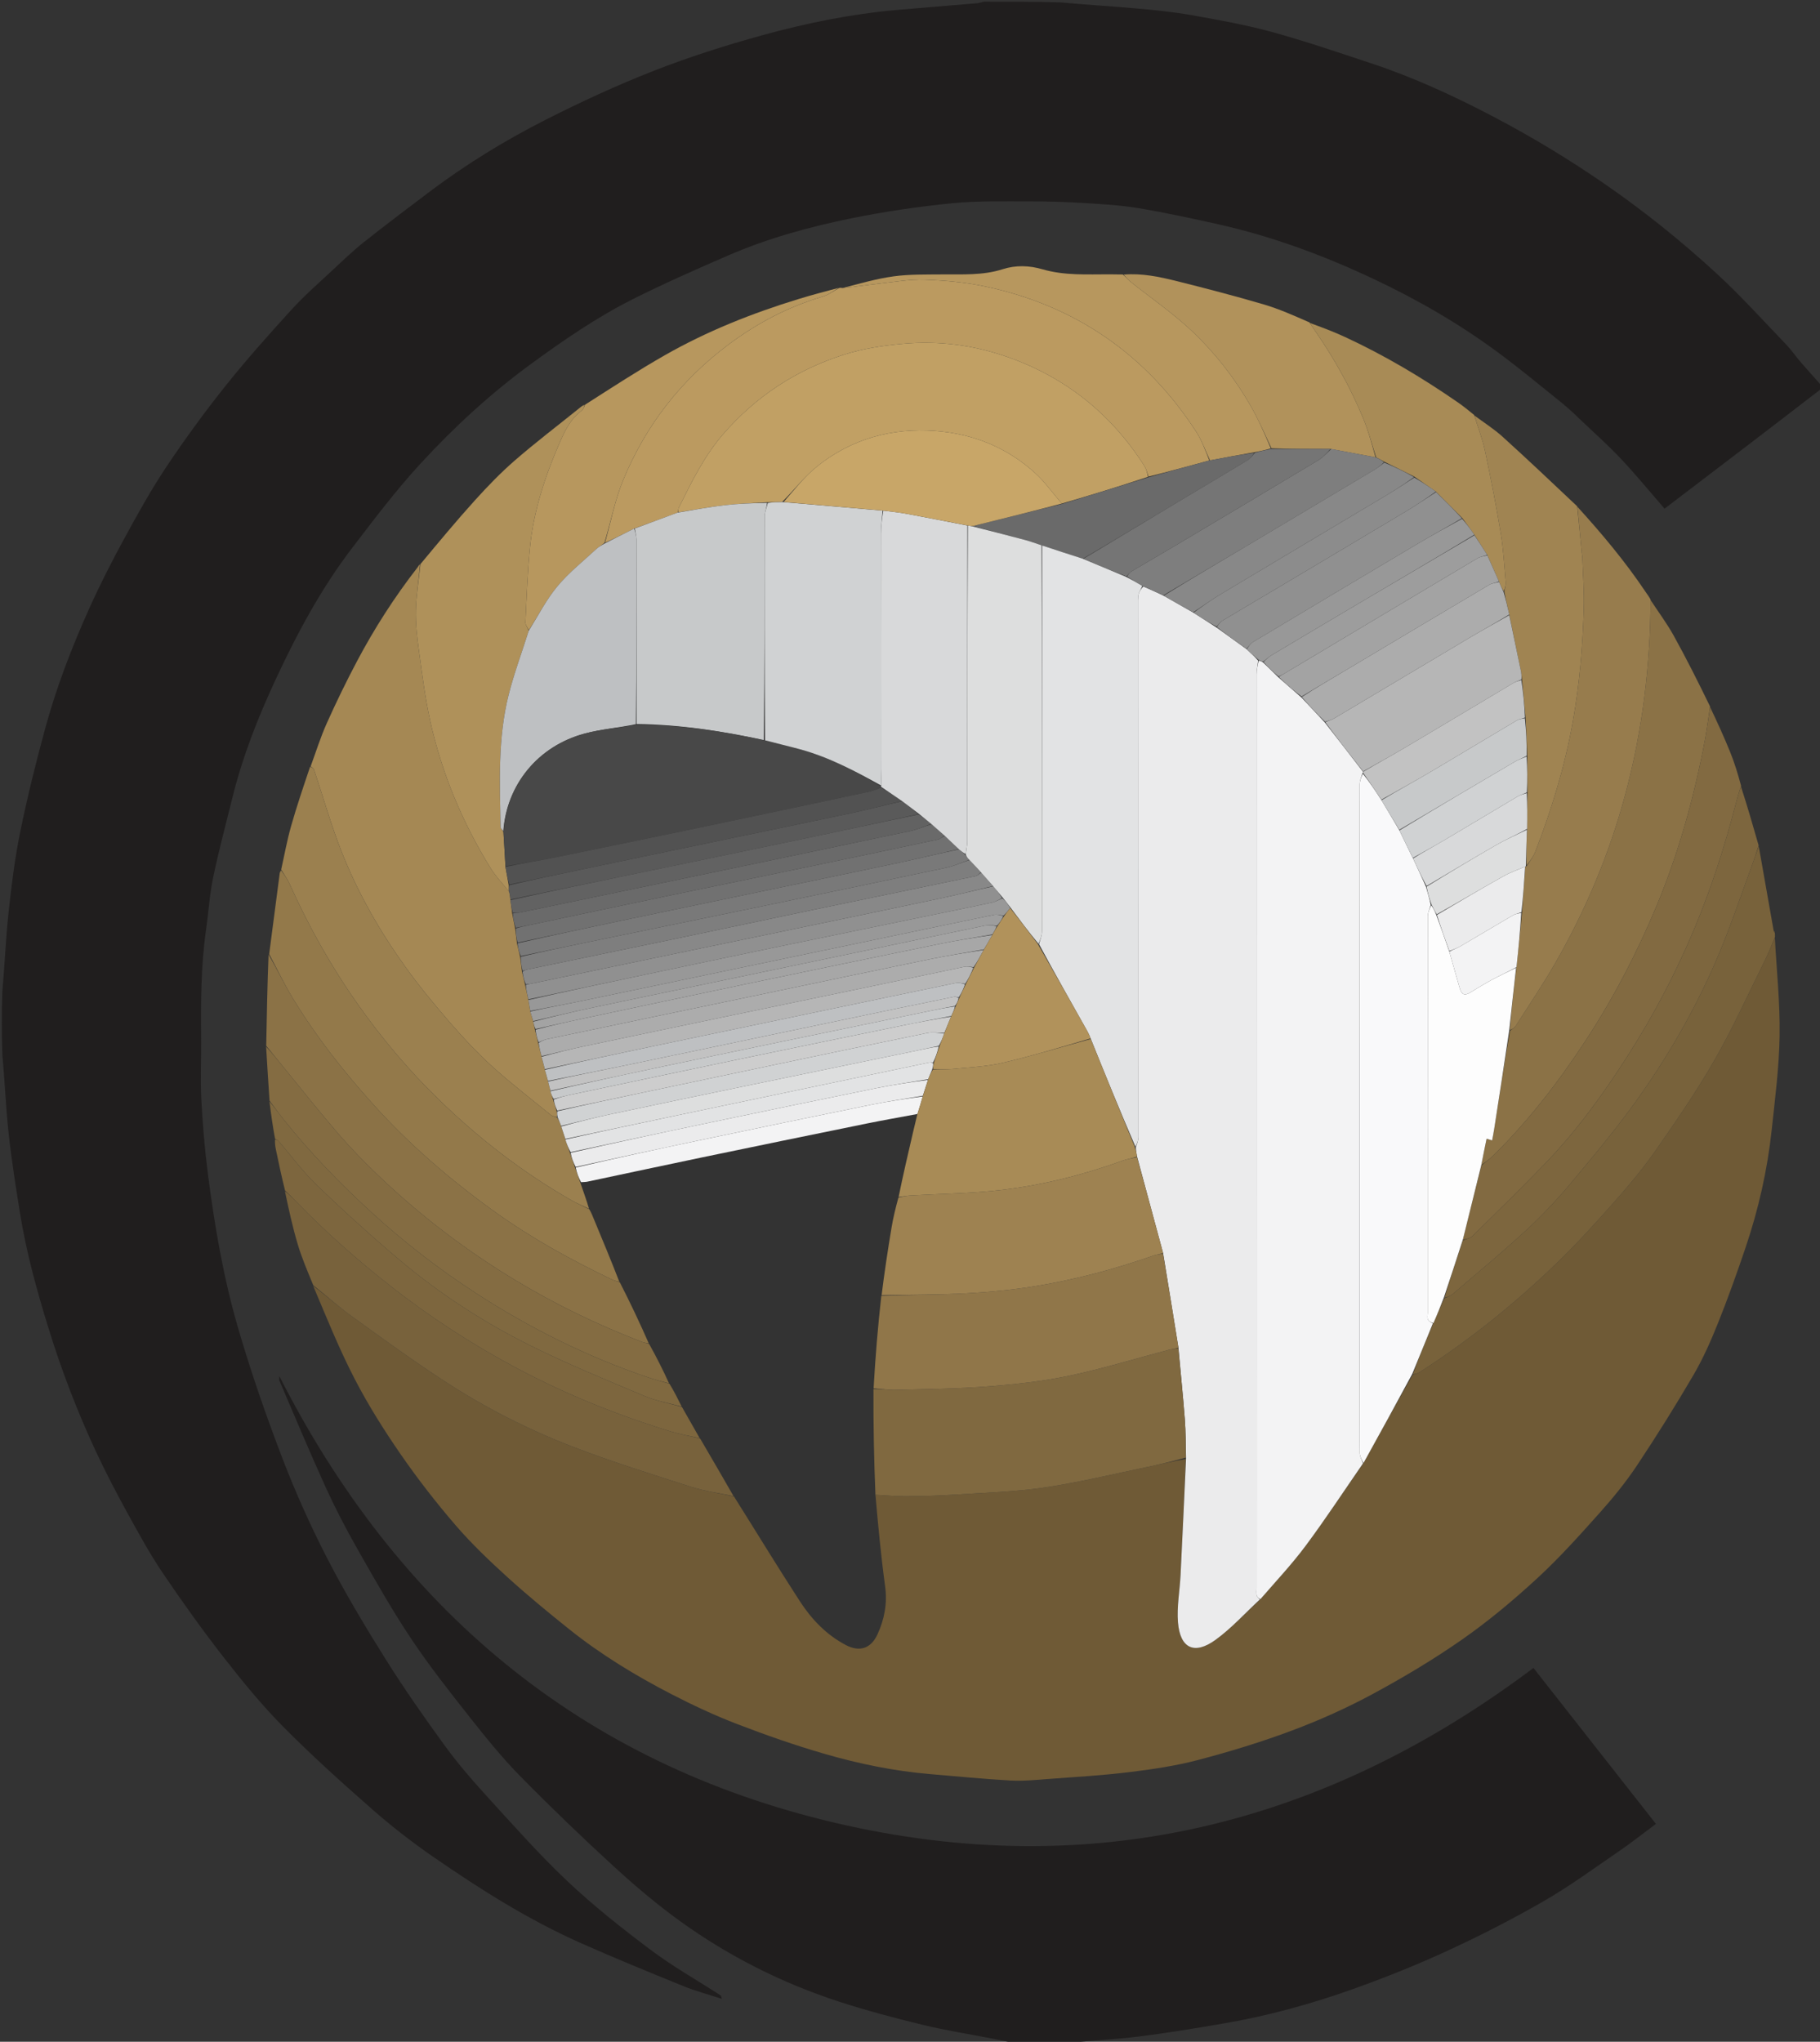 <?xml version="1.0"?>
<svg xmlns="http://www.w3.org/2000/svg" xmlns:xlink="http://www.w3.org/1999/xlink" version="1.1" id="Layer_1" x="0px" y="0px" width="100%" viewBox="0 0 1095 1228" enable-background="new 0 0 1095 1228" xml:space="preserve" style="background-color:transparent;">
<rect x="0" y="0" width="1095" height="1228" fill="#333333" stroke="none"/>
<path fill="none" opacity="1" stroke="none" d=" M1096,234   C1096,565.571 1096,897.141 1096,1229   C945.64,1229 795.28,1229 644.639,1228.599   C657.923,1227.133 671.549,1226.564 685.036,1224.879   C702.235,1222.729 719.358,1219.892 736.447,1216.963   C762.947,1212.419 788.839,1205.292 814.113,1196.282   C833.398,1189.406 852.482,1181.762 871.067,1173.186   C890.728,1164.113 910.085,1154.213 928.84,1143.401   C944.424,1134.416 959.025,1123.705 973.898,1113.519   C981.511,1108.306 988.765,1102.567 996.294,1096.982   C971.355,1065.239 946.81,1033.998 922.599,1003.184   C796.344,1098.113 656.063,1132.331 502.464,1096.333   C349.29,1060.434 239.104,967.499 168.081,827.707   C168.081,828.485 167.77,829.6 168.126,830.428   C177.296,851.766 186.246,873.206 195.87,894.339   C201.6,906.919 207.994,919.244 214.828,931.264   C225.217,949.535 235.554,967.904 247.204,985.37   C258.319,1002.034 270.796,1017.826 283.223,1033.568   C292.722,1045.602 302.458,1057.568 313.19,1068.481   C331.426,1087.027 350.206,1105.074 369.384,1122.647   C382.086,1134.287 395.331,1145.496 409.299,1155.558   C438.552,1176.63 470.548,1192.753 504.853,1203.897   C521.44,1209.285 538.36,1213.752 555.315,1217.874   C568.934,1221.185 582.836,1223.332 596.606,1226.027   C601.414,1226.968 606.203,1228.006 611,1229   C407.737,1229 204.475,1229 1,1229   C1,1030.973 1,832.946 1.402,634.64   C2.868,649.934 3.459,665.56 5.127,681.069   C6.879,697.351 9.439,713.557 12.049,729.731   C15.796,752.952 22.012,775.582 28.933,798.044   C36.877,823.822 46.454,848.97 57.887,873.377   C63.761,885.916 70.189,898.218 76.864,910.353   C83.59,922.58 90.337,934.87 98.144,946.41   C109.795,963.633 121.926,980.578 134.71,996.973   C145.937,1011.37 157.586,1025.599 170.414,1038.549   C187.56,1055.857 205.71,1072.216 224.036,1088.29   C235.694,1098.516 248.041,1108.081 260.802,1116.896   C288.949,1136.34 317.882,1154.614 349.234,1168.564   C369.707,1177.672 390.47,1186.141 411.232,1194.577   C418.538,1197.545 426.23,1199.564 434.279,1202.191   C433.882,1200.985 433.875,1200.332 433.573,1200.136   C419.537,1191.067 404.894,1182.812 391.561,1172.811   C374.159,1159.757 356.982,1146.18 341.196,1131.255   C323.821,1114.828 307.939,1096.793 291.79,1079.108   C283.23,1069.734 274.946,1060.007 267.491,1049.747   C255.375,1033.072 243.476,1016.185 232.53,998.731   C220.091,978.899 207.985,958.768 197.248,937.985   C187.031,918.211 177.845,897.782 169.877,877   C160.026,851.306 150.977,825.219 143.269,798.81   C134.443,768.574 129.124,737.46 125.105,706.21   C123.187,691.296 121.91,676.267 121.133,661.249   C120.499,648.992 121.154,636.673 121.032,624.384   C120.817,602.579 120.872,580.8 123.978,559.142   C125.477,548.683 126.088,538.054 128.244,527.741   C131.659,511.409 135.99,495.268 140.012,479.065   C146.055,454.721 155.246,431.479 165.773,408.818   C178.742,380.9 193.309,353.784 212.101,329.265   C225.126,312.272 238.079,295.102 252.525,279.351   C272.864,257.174 295.012,236.798 319.419,218.941   C338.924,204.671 358.811,190.994 380.369,180.12   C399.235,170.604 418.63,162.099 438.022,153.677   C461.992,143.267 487.167,136.389 512.677,131.21   C532.519,127.183 552.662,124.256 572.812,122.247   C588.234,120.71 603.874,121.176 619.418,121.124   C630.163,121.088 640.926,121.419 651.651,122.075   C662.755,122.753 673.932,123.361 684.879,125.186   C701.239,127.913 717.487,131.411 733.676,135.058   C765.701,142.271 796.331,153.657 825.975,167.581   C852.516,180.048 877.908,194.658 901.496,212.141   C914.643,221.886 927.279,232.325 940.016,242.612   C944.359,246.12 948.364,250.055 952.418,253.907   C960.219,261.32 968.273,268.505 975.618,276.349   C984.541,285.88 992.841,295.995 1001.478,305.934   C1033.018,281.931 1064.509,257.965 1096,234  M165.029,685.833   C165.354,687.728 165.623,689.634 166.014,691.515   C167.712,699.682 169.447,707.843 171.029,716.814   C173.719,727.428 176.066,738.144 179.206,748.623   C181.688,756.903 185.143,764.89 188.041,773.769   C196.45,792.405 204.096,811.436 213.498,829.556   C221.625,845.222 231.116,860.288 241.163,874.819   C251.364,889.573 262.441,903.815 274.151,917.404   C283.69,928.474 294.366,938.65 305.201,948.492   C317.254,959.442 329.857,969.816 342.583,979.988   C361.553,995.15 382.269,1007.728 403.789,1018.86   C416.682,1025.528 429.919,1031.695 443.455,1036.909   C460.73,1043.563 478.275,1049.675 496.048,1054.836   C516.783,1060.856 537.968,1065.198 559.568,1067.024   C575.712,1068.389 591.846,1069.979 608.017,1070.884   C615.545,1071.305 623.166,1070.527 630.72,1069.964   C646.927,1068.757 663.178,1067.827 679.299,1065.857   C693.25,1064.153 707.291,1062.1 720.852,1058.529   C739.961,1053.496 758.957,1047.705 777.451,1040.77   C794.091,1034.531 810.463,1027.19 826.092,1018.742   C844.671,1008.699 862.926,997.804 880.214,985.696   C896.006,974.636 910.922,962.119 925.109,949.035   C938.429,936.75 950.588,923.148 962.688,909.616   C970.667,900.692 978.296,891.304 984.919,881.349   C996.777,863.524 1008.153,845.345 1018.947,826.857   C1024.764,816.891 1029.457,806.178 1033.76,795.443   C1039.71,780.598 1045.089,765.508 1050.215,750.355   C1058.012,727.304 1063.368,703.636 1065.957,679.435   C1067.975,660.574 1070.424,641.659 1070.703,622.739   C1070.991,603.181 1068.89,583.588 1067.985,563.259   C1067.939,562.498 1067.894,561.737 1067.9,560.446   C1067.613,560.253 1067.325,560.06 1067.012,558.985   C1064.056,542.299 1061.101,525.614 1058.027,508.111   C1054.629,496.41 1051.232,484.708 1047.963,472.24   C1045.635,465.565 1043.568,458.784 1040.918,452.24   C1037.188,443.031 1033.026,433.998 1029.001,424.16   C1021.688,410.181 1014.62,396.065 1006.964,382.276   C1002.844,374.855 997.714,367.995 993.058,360.164   C992.037,358.744 990.976,357.351 990.002,355.899   C977.795,337.712 963.772,320.982 948.775,304.217   C933.875,290.337 919.105,276.313 904.003,262.657   C898.771,257.926 892.714,254.107 886.749,249.252   C883.526,246.819 880.386,244.268 877.068,241.974   C855.493,227.06 833.004,213.697 809.187,202.668   C802.265,199.463 795.096,196.793 787.667,193.264   C778.536,189.825 769.572,185.816 760.236,183.073   C742.947,177.991 725.491,173.443 708.003,169.078   C697.547,166.469 686.947,164.218 675.079,165.028   C672.585,165.017 670.09,164.998 667.595,164.995   C654.085,164.978 640.506,165.821 627.287,161.985   C619.237,159.648 611.262,159.353 603.156,161.94   C591.167,165.766 578.743,164.928 566.399,165.051   C556.821,165.147 547.144,164.918 537.698,166.203   C527.335,167.613 517.186,170.593 506.293,172.986   C505.859,173.046 505.426,173.106 504.209,173.071   C496.245,175.335 488.24,177.464 480.325,179.888   C452.391,188.444 425.325,199.2 399.927,213.684   C383.66,222.96 367.954,233.22 351.306,243.081   C350.193,244.046 349.109,245.046 347.963,245.969   C335.224,256.232 322.179,266.142 309.832,276.855   C301.285,284.271 293.358,292.486 285.758,300.89   C274.544,313.288 263.867,326.173 252.352,339.192   C251.961,339.903 251.657,340.683 251.165,341.316   C237.388,359.04 225.289,377.874 214.792,397.687   C208.307,409.925 202.247,422.412 196.58,435.049   C192.814,443.446 190.079,452.306 186.264,461.343   C182.509,473.226 178.482,485.033 175.089,497.019   C172.673,505.557 171.11,514.338 168.999,523.815   C168.764,524.23 168.373,524.625 168.316,525.063   C166.173,541.322 164.06,557.585 161.204,574.324   C160.858,592.552 160.512,610.779 160.032,629.927   C160.744,640.62 161.455,651.312 162.029,662.854   C163.075,670.237 164.122,677.621 165.029,685.833  z"/>
<path fill="#201E1E" opacity="1" stroke="none" d=" M1096,233.667   C1064.509,257.965 1033.018,281.931 1001.478,305.934   C992.841,295.995 984.541,285.88 975.618,276.349   C968.273,268.505 960.219,261.32 952.418,253.907   C948.364,250.055 944.359,246.12 940.016,242.612   C927.279,232.325 914.643,221.886 901.496,212.141   C877.908,194.658 852.516,180.048 825.975,167.581   C796.331,153.657 765.701,142.271 733.676,135.058   C717.487,131.411 701.239,127.913 684.879,125.186   C673.932,123.361 662.755,122.753 651.651,122.075   C640.926,121.419 630.163,121.088 619.418,121.124   C603.874,121.176 588.234,120.71 572.812,122.247   C552.662,124.256 532.519,127.183 512.677,131.21   C487.167,136.389 461.992,143.267 438.022,153.677   C418.63,162.099 399.235,170.604 380.369,180.12   C358.811,190.994 338.924,204.671 319.419,218.941   C295.012,236.798 272.864,257.174 252.525,279.351   C238.079,295.102 225.126,312.272 212.101,329.265   C193.309,353.784 178.742,380.9 165.773,408.818   C155.246,431.479 146.055,454.721 140.012,479.065   C135.99,495.268 131.659,511.409 128.244,527.741   C126.088,538.054 125.477,548.683 123.978,559.142   C120.872,580.8 120.817,602.579 121.032,624.384   C121.154,636.673 120.499,648.992 121.133,661.249   C121.91,676.267 123.187,691.296 125.105,706.21   C129.124,737.46 134.443,768.574 143.269,798.81   C150.977,825.219 160.026,851.306 169.877,877   C177.845,897.782 187.031,918.211 197.248,937.985   C207.985,958.768 220.091,978.899 232.53,998.731   C243.476,1016.185 255.375,1033.072 267.491,1049.747   C274.946,1060.007 283.23,1069.734 291.79,1079.108   C307.939,1096.793 323.821,1114.828 341.196,1131.255   C356.982,1146.18 374.159,1159.757 391.561,1172.811   C404.894,1182.812 419.537,1191.067 433.573,1200.136   C433.875,1200.332 433.882,1200.985 434.279,1202.191   C426.23,1199.564 418.538,1197.545 411.232,1194.577   C390.47,1186.141 369.707,1177.672 349.234,1168.564   C317.882,1154.614 288.949,1136.34 260.802,1116.896   C248.041,1108.081 235.694,1098.516 224.036,1088.29   C205.71,1072.216 187.56,1055.857 170.414,1038.549   C157.586,1025.599 145.937,1011.37 134.71,996.973   C121.926,980.578 109.795,963.633 98.144,946.41   C90.337,934.87 83.59,922.58 76.864,910.353   C70.189,898.218 63.761,885.916 57.887,873.377   C46.454,848.97 36.877,823.822 28.933,798.044   C22.012,775.582 15.796,752.952 12.049,729.731   C9.439,713.557 6.879,697.351 5.127,681.069   C3.459,665.56 2.868,649.934 1.402,634.18   C1,621.646 1,609.292 1.402,596.289   C2.868,580.07 3.459,564.449 5.127,548.944   C6.88,532.64 8.911,516.294 12.183,500.244   C16.42,479.458 21.556,458.825 27.124,438.35   C33.901,413.43 43.182,389.323 53.769,365.791   C60.222,351.449 67.405,337.401 74.937,323.59   C82.921,308.95 91.059,294.314 100.31,280.466   C111.402,263.862 123.23,247.682 135.687,232.075   C148.323,216.244 161.855,201.097 175.505,186.116   C183.07,177.812 191.611,170.386 199.84,162.702   C206.073,156.882 212.247,150.952 218.909,145.651   C231.56,135.584 244.505,125.885 257.393,116.118   C279.587,99.3 303.277,84.739 328.033,72.163   C349.332,61.344 371.123,51.282 393.36,42.579   C414.638,34.25 436.543,27.284 458.583,21.21   C485.078,13.909 512.053,8.414 539.529,5.999   C555.526,4.593 571.537,3.345 587.537,1.973   C589.042,1.844 590.513,1.333 592,1   C607.021,1 622.042,1 637.711,1.402   C653.423,2.869 668.504,3.73 683.543,5.066   C694.716,6.058 705.925,7.158 716.956,9.119   C733.128,11.993 749.373,14.888 765.192,19.218   C785.249,24.709 804.966,31.475 824.727,38.002   C850.463,46.501 874.987,57.81 898.961,70.413   C922.037,82.543 944.241,95.992 965.717,110.813   C989.426,127.175 1011.79,145.17 1032.917,164.615   C1047.549,178.083 1060.911,192.938 1074.719,207.29   C1077.857,210.552 1080.412,214.366 1083.378,217.802   C1087.515,222.596 1091.786,227.273 1096,232   C1096,232.444 1096,232.889 1096,233.667  z"/>
<path fill="none" opacity="1" stroke="none" d=" M591.531,1   C590.513,1.333 589.042,1.844 587.537,1.973   C571.537,3.345 555.526,4.593 539.529,5.999   C512.053,8.414 485.078,13.909 458.583,21.21   C436.543,27.284 414.638,34.25 393.36,42.579   C371.123,51.282 349.332,61.344 328.033,72.163   C303.277,84.739 279.587,99.3 257.393,116.118   C244.505,125.885 231.56,135.584 218.909,145.651   C212.247,150.952 206.073,156.882 199.84,162.702   C191.611,170.386 183.07,177.812 175.505,186.116   C161.855,201.097 148.323,216.244 135.687,232.075   C123.23,247.682 111.402,263.862 100.31,280.466   C91.059,294.314 82.921,308.95 74.937,323.59   C67.405,337.401 60.222,351.449 53.769,365.791   C43.182,389.323 33.901,413.43 27.124,438.35   C21.556,458.825 16.42,479.458 12.183,500.244   C8.911,516.294 6.88,532.64 5.127,548.944   C3.459,564.449 2.868,580.07 1.402,595.82   C1,397.74 1,199.48 1,1   C197.688,1 394.375,1 591.531,1  z"/>
<path fill="#201E1E" opacity="1" stroke="none" d=" M611.469,1229   C606.203,1228.006 601.414,1226.968 596.606,1226.027   C582.836,1223.332 568.934,1221.185 555.315,1217.874   C538.36,1213.752 521.44,1209.285 504.853,1203.897   C470.548,1192.753 438.552,1176.63 409.299,1155.558   C395.331,1145.496 382.086,1134.287 369.384,1122.647   C350.206,1105.074 331.426,1087.027 313.19,1068.481   C302.458,1057.568 292.722,1045.602 283.223,1033.568   C270.796,1017.826 258.319,1002.034 247.204,985.37   C235.554,967.904 225.217,949.535 214.828,931.264   C207.994,919.244 201.6,906.919 195.87,894.339   C186.246,873.206 177.296,851.766 168.126,830.428   C167.77,829.6 168.081,828.485 168.081,827.707   C239.104,967.499 349.29,1060.434 502.464,1096.333   C656.063,1132.331 796.344,1098.113 922.599,1003.184   C946.81,1033.998 971.355,1065.239 996.294,1096.982   C988.765,1102.567 981.511,1108.306 973.898,1113.519   C959.025,1123.705 944.424,1134.416 928.84,1143.401   C910.085,1154.213 890.728,1164.113 871.067,1173.186   C852.482,1181.762 833.398,1189.406 814.113,1196.282   C788.839,1205.292 762.947,1212.419 736.447,1216.963   C719.358,1219.892 702.235,1222.729 685.036,1224.879   C671.549,1226.564 657.923,1227.133 644.18,1228.599   C633.312,1229 622.625,1229 611.469,1229  z"/>
<path fill="none" opacity="1" stroke="none" d=" M1096,231.531   C1091.786,227.273 1087.515,222.596 1083.378,217.802   C1080.412,214.366 1077.857,210.552 1074.719,207.29   C1060.911,192.938 1047.549,178.083 1032.917,164.615   C1011.79,145.17 989.426,127.175 965.717,110.813   C944.241,95.992 922.037,82.543 898.961,70.413   C874.987,57.81 850.463,46.501 824.727,38.002   C804.966,31.475 785.249,24.709 765.192,19.218   C749.373,14.888 733.128,11.993 716.956,9.119   C705.925,7.158 694.716,6.058 683.543,5.066   C668.504,3.73 653.423,2.869 638.18,1.402   C790.57,1 943.139,1 1096,1   C1096,77.687 1096,154.375 1096,231.531  z"/>
<path fill="#6F5A36" opacity="1" stroke="none" d=" M1067.834,564.01   C1068.89,583.588 1070.991,603.181 1070.703,622.739   C1070.424,641.659 1067.975,660.574 1065.957,679.435   C1063.368,703.636 1058.012,727.304 1050.215,750.355   C1045.089,765.508 1039.71,780.598 1033.76,795.443   C1029.457,806.178 1024.764,816.891 1018.947,826.857   C1008.153,845.345 996.777,863.524 984.919,881.349   C978.296,891.304 970.667,900.692 962.688,909.616   C950.588,923.148 938.429,936.75 925.109,949.035   C910.922,962.119 896.006,974.636 880.214,985.696   C862.926,997.804 844.671,1008.699 826.092,1018.742   C810.463,1027.19 794.091,1034.531 777.451,1040.77   C758.957,1047.705 739.961,1053.496 720.852,1058.529   C707.291,1062.1 693.25,1064.153 679.299,1065.857   C663.178,1067.827 646.927,1068.757 630.72,1069.964   C623.166,1070.527 615.545,1071.305 608.017,1070.884   C591.846,1069.979 575.712,1068.389 559.568,1067.024   C537.968,1065.198 516.783,1060.856 496.048,1054.836   C478.275,1049.675 460.73,1043.563 443.455,1036.909   C429.919,1031.695 416.682,1025.528 403.789,1018.86   C382.269,1007.728 361.553,995.15 342.583,979.988   C329.857,969.816 317.254,959.442 305.201,948.492   C294.366,938.65 283.69,928.474 274.151,917.404   C262.441,903.815 251.364,889.573 241.163,874.819   C231.116,860.288 221.625,845.222 213.498,829.556   C204.096,811.436 196.45,792.405 188.442,773.43   C196.366,779.284 203.59,785.895 211.476,791.589   C229.861,804.864 248.237,818.201 267.221,830.585   C291.32,846.305 316.965,859.441 343.758,869.826   C367.368,878.978 391.623,886.505 415.755,894.246   C424.036,896.902 432.806,898.034 441.607,900.072   C454.983,921.285 467.84,942.46 481.335,963.22   C488.356,974.022 497.305,983.327 508.918,989.419   C517.188,993.758 524.007,991.49 527.902,983.05   C532.132,973.884 533.934,964.323 532.524,953.993   C530.031,935.725 528.305,917.353 526.706,899.02   C533.11,899.344 539.069,899.978 545.022,899.931   C554.814,899.853 564.618,899.581 574.388,898.947   C592.391,897.778 610.523,897.301 628.325,894.668   C649.23,891.575 669.851,886.543 690.574,882.25   C698.17,880.676 705.705,878.809 713.411,877.515   C712.475,901.006 711.441,924.06 710.292,947.108   C709.814,956.701 707.951,966.376 708.736,975.846   C710.024,991.399 718.568,995.486 731.236,986.336   C740.948,979.322 749.129,970.188 758.295,961.85   C767.654,951.035 777.296,940.803 785.628,929.597   C797.608,913.485 808.634,896.665 820.349,879.949   C830.262,862.108 839.894,844.466 849.909,826.853   C851.514,826.395 852.853,826.09 853.94,825.393   C883.781,806.248 911.341,784.179 936.781,759.544   C948.231,748.457 959.035,736.663 969.611,724.728   C978.611,714.57 987.527,704.214 995.297,693.116   C1007.948,675.047 1020.519,656.811 1031.481,637.702   C1042.704,618.141 1051.991,597.466 1062.033,577.232   C1064.171,572.926 1065.911,568.422 1067.834,564.01  z"/>
<path fill="#A58854" opacity="1" stroke="none" d=" M186.883,460.959   C190.079,452.306 192.814,443.446 196.58,435.049   C202.247,422.412 208.307,409.925 214.792,397.687   C225.289,377.874 237.388,359.04 251.165,341.316   C251.657,340.683 251.961,339.903 252.669,339.44   C251.991,348.84 250.403,357.978 250.179,367.149   C249.983,375.195 250.953,383.329 252.056,391.335   C253.991,405.383 255.732,419.515 258.785,433.341   C265.776,465 278.156,494.607 295.205,522.186   C298.264,527.133 302.407,531.409 306.306,536.259   C306.752,538.008 306.941,539.494 307.102,541.381   C307.426,544.183 307.779,546.582 308.145,549.376   C308.741,552.525 309.323,555.279 309.923,558.453   C310.313,561.578 310.685,564.284 311.047,567.382   C311.663,570.191 312.287,572.607 312.924,575.448   C313.308,578.58 313.679,581.286 314.044,584.386   C314.675,587.189 315.313,589.598 315.956,592.418   C316.601,595.567 317.24,598.306 317.904,601.447   C318.301,603.901 318.672,605.953 319.061,608.367   C319.645,610.524 320.21,612.319 320.824,614.486   C321.2,616.257 321.528,617.657 321.876,619.457   C322.543,622.301 323.19,624.744 323.855,627.578   C324.511,630.384 325.151,632.798 325.831,635.591   C326.512,638.335 327.152,640.699 327.837,643.438   C328.487,645.912 329.092,648.01 329.759,650.486   C330.266,652.579 330.712,654.295 331.157,656.355   C331.685,658.168 332.214,659.636 332.8,661.48   C333.535,663.911 334.212,665.967 334.909,668.411   C335.077,669.822 335.225,670.845 334.997,671.883   C333.545,671.483 332.273,671.309 331.423,670.616   C319.625,660.996 307.526,651.703 296.246,641.505   C287.273,633.393 278.946,624.479 271.012,615.332   C261.588,604.469 252.374,593.347 243.991,581.675   C228.748,560.451 215.733,537.786 206.016,513.53   C199.384,496.974 194.576,479.689 188.871,462.758   C188.622,462.019 187.564,461.552 186.883,460.959  z"/>
<path fill="#BB9A60" opacity="1" stroke="none" d=" M504.992,173.165   C505.426,173.106 505.859,173.046 506.853,173.231   C514.543,172.508 521.657,171.391 528.807,170.606   C537.997,169.598 547.251,167.911 556.416,168.235   C568.587,168.666 580.909,169.772 592.801,172.304   C647.012,183.845 689.382,213.056 719.619,259.551   C723.091,264.889 725.234,271.09 727.598,276.952   C715.135,280.345 703.067,283.677 690.995,286.632   C690.192,284.269 689.683,282.099 688.553,280.324   C668.479,248.775 640.702,226.642 605.467,214.464   C585.485,207.558 564.772,204.823 543.373,206.753   C531.063,207.863 519.029,209.666 507.358,213.429   C478.927,222.595 454.898,238.314 435.166,261.043   C423.613,274.351 416.152,289.767 408.469,305.217   C408.051,306.057 408.154,307.156 407.687,308.295   C398.876,311.591 390.392,314.727 381.542,317.902   C375.448,320.913 369.721,323.886 363.996,326.442   C367.599,313.498 370.068,300.501 375.02,288.531   C388.596,255.714 409.836,228.484 438.384,207.173   C455.524,194.377 474.175,184.518 494.799,178.459   C498.404,177.4 501.605,174.965 504.992,173.165  z"/>
<path fill="#8B7246" opacity="1" stroke="none" d=" M993.039,360.883   C997.714,367.995 1002.844,374.855 1006.964,382.276   C1014.62,396.065 1021.688,410.181 1028.861,424.906   C1027.773,432.016 1027.036,438.42 1025.84,444.738   C1019.315,479.199 1010.063,512.838 996.492,545.287   C984.718,573.443 970.696,600.368 953.989,625.85   C937.77,650.588 919.75,673.961 898.642,694.807   C896.363,697.058 893.731,698.952 891.25,700.62   C892.274,695.199 893.311,690.171 894.399,684.891   C895.513,685.226 896.534,685.532 897.73,685.892   C898.16,683.544 898.631,681.28 898.985,678.997   C902.036,659.336 905.067,639.672 908.444,619.965   C909.859,618.944 911.211,618.143 911.965,616.961   C920.08,604.246 928.566,591.738 936.056,578.66   C954.289,546.82 968.366,513.176 977.879,477.701   C988.136,439.448 992.933,400.464 993.039,360.883  z"/>
<path fill="#AF915A" opacity="1" stroke="none" d=" M306.049,535.995   C302.407,531.409 298.264,527.133 295.205,522.186   C278.156,494.607 265.776,465 258.785,433.341   C255.732,419.515 253.991,405.383 252.056,391.335   C250.953,383.329 249.983,375.195 250.179,367.149   C250.403,357.978 251.991,348.84 252.974,339.269   C263.867,326.173 274.544,313.288 285.758,300.89   C293.358,292.486 301.285,284.271 309.832,276.855   C322.179,266.142 335.224,256.232 347.963,245.969   C349.109,245.046 350.193,244.046 351.652,243.43   C351.348,244.843 350.94,246.232 350.012,246.922   C343.392,251.84 339.963,258.815 336.777,266.137   C327.959,286.407 321.034,307.238 318.861,329.31   C317.39,344.248 316.851,359.28 316.113,374.281   C316.037,375.829 317.452,377.45 318.098,379.402   C313.947,392.57 309.196,405.203 305.946,418.21   C299.442,444.234 300.699,470.876 301.169,497.399   C301.184,498.261 302.241,499.104 302.89,500.416   C303.352,507.579 303.736,514.28 304.1,521.382   C304.751,525.184 305.422,528.586 306.058,532.387   C306.032,533.856 306.041,534.925 306.049,535.995  z"/>
<path fill="#977C4D" opacity="1" stroke="none" d=" M993.049,360.523   C992.933,400.464 988.136,439.448 977.879,477.701   C968.366,513.176 954.289,546.82 936.056,578.66   C928.566,591.738 920.08,604.246 911.965,616.961   C911.211,618.143 909.859,618.944 908.389,619.539   C909.386,606.78 910.778,594.405 912.388,581.695   C913.61,570.579 914.613,559.797 915.741,548.578   C916.447,539.163 917.028,530.186 917.735,521.176   C917.861,521.144 918.094,521.028 918.447,520.973   C920.483,517.982 922.578,515.206 923.784,512.086   C933.606,486.68 941.508,460.752 946.325,433.849   C950.334,411.455 952.166,388.91 952.886,366.258   C953.218,355.827 952.335,345.356 951.982,334.904   C951.954,334.081 951.737,333.267 951.659,332.443   C950.785,323.232 949.921,314.02 949.055,304.808   C963.772,320.982 977.795,337.712 990.002,355.899   C990.976,357.351 992.037,358.744 993.049,360.523  z"/>
<path fill="#9B804F" opacity="1" stroke="none" d=" M186.574,461.151   C187.564,461.552 188.622,462.019 188.871,462.758   C194.576,479.689 199.384,496.974 206.016,513.53   C215.733,537.786 228.748,560.451 243.991,581.675   C252.374,593.347 261.588,604.469 271.012,615.332   C278.946,624.479 287.273,633.393 296.246,641.505   C307.526,651.703 319.625,660.996 331.423,670.616   C332.273,671.309 333.545,671.483 335.181,672.14   C336.359,673.969 336.977,675.557 337.679,677.518   C338.55,680.263 339.338,682.633 340.129,685.369   C341.056,688.162 341.979,690.591 342.914,693.405   C343.95,696.527 344.975,699.264 346.011,702.372   C347.068,705.5 348.112,708.256 349.174,711.376   C351.046,716.832 352.902,721.923 354.395,727.005   C350.488,725.234 346.844,723.647 343.414,721.686   C314.033,704.892 287.517,684.24 263.354,660.676   C245.661,643.421 229.772,624.544 215.466,604.292   C199.302,581.41 185.705,557.169 174.249,531.655   C172.888,528.624 170.876,525.885 169.166,523.01   C171.11,514.338 172.673,505.557 175.089,497.019   C178.482,485.033 182.509,473.226 186.574,461.151  z"/>
<path fill="#78623B" opacity="1" stroke="none" d=" M1067.909,563.634   C1065.911,568.422 1064.171,572.926 1062.033,577.232   C1051.991,597.466 1042.704,618.141 1031.481,637.702   C1020.519,656.811 1007.948,675.047 995.297,693.116   C987.527,704.214 978.611,714.57 969.611,724.728   C959.035,736.663 948.231,748.457 936.781,759.544   C911.341,784.179 883.781,806.248 853.94,825.393   C852.853,826.09 851.514,826.395 850.015,826.496   C853.851,816.081 857.965,806.052 862.388,795.841   C864.663,790.723 866.628,785.789 868.968,780.874   C870.926,780.032 872.724,779.419 874.062,778.27   C889.266,765.209 904.76,752.454 919.428,738.812   C929.37,729.567 938.612,719.452 947.301,709.005   C960.948,692.596 974.664,676.141 986.905,658.691   C1006.099,631.33 1022.487,602.205 1035.232,571.237   C1041.978,554.846 1047.636,538.007 1053.758,521.361   C1055.275,517.236 1056.686,513.073 1058.146,508.928   C1061.101,525.614 1064.056,542.299 1067.095,559.654   C1067.32,560.625 1067.543,560.843 1067.848,560.977   C1067.894,561.737 1067.939,562.498 1067.909,563.634  z"/>
<path fill="#93794A" opacity="1" stroke="none" d=" M169.082,523.413   C170.876,525.885 172.888,528.624 174.249,531.655   C185.705,557.169 199.302,581.41 215.466,604.292   C229.772,624.544 245.661,643.421 263.354,660.676   C287.517,684.24 314.033,704.892 343.414,721.686   C346.844,723.647 350.488,725.234 354.569,727.336   C355.828,729.506 356.521,731.345 357.275,733.16   C362.518,745.774 367.773,758.383 372.645,770.99   C370.866,770.503 369.404,770.152 368.078,769.516   C343.627,757.789 319.926,744.77 297.84,728.936   C271.198,709.836 246.509,688.609 224.509,664.188   C206.696,644.416 190.341,623.612 176.47,600.928   C171.134,592.203 166.758,582.892 161.944,573.848   C164.06,557.585 166.173,541.322 168.316,525.063   C168.373,524.625 168.764,524.23 169.082,523.413  z"/>
<path fill="#826A41" opacity="1" stroke="none" d=" M891.262,701.012   C893.731,698.952 896.363,697.058 898.642,694.807   C919.75,673.961 937.77,650.588 953.989,625.85   C970.696,600.368 984.718,573.443 996.492,545.287   C1010.063,512.838 1019.315,479.199 1025.84,444.738   C1027.036,438.42 1027.773,432.016 1028.885,425.271   C1033.026,433.998 1037.188,443.031 1040.918,452.24   C1043.568,458.784 1045.635,465.565 1047.537,472.712   C1046.177,476.616 1045.206,480.039 1044.316,483.484   C1037.712,509.057 1029.631,534.101 1019.426,558.518   C1008.367,584.978 995.096,610.222 979.727,634.351   C965.103,657.312 949.2,679.405 930.3,699.091   C915.804,714.191 900.79,728.797 885.866,743.479   C884.473,744.849 882.066,745.188 880.115,745.62   C883.821,730.494 887.542,715.753 891.262,701.012  z"/>
<path fill="#78623C" opacity="1" stroke="none" d=" M441.353,899.862   C432.806,898.034 424.036,896.902 415.755,894.246   C391.623,886.505 367.368,878.978 343.758,869.826   C316.965,859.441 291.32,846.305 267.221,830.585   C248.237,818.201 229.861,804.864 211.476,791.589   C203.59,785.895 196.366,779.284 188.504,773.049   C185.143,764.89 181.688,756.903 179.206,748.623   C176.066,738.144 173.719,727.428 171.433,716.451   C174.226,718.559 176.609,721.036 179.003,723.502   C196.239,741.26 214.746,757.561 234.19,772.888   C258.36,791.942 284.05,808.596 311.177,823.016   C340.72,838.72 371.651,851.179 403.636,860.973   C409.298,862.707 415.192,863.68 421.246,865.218   C428.127,876.908 434.74,888.385 441.353,899.862  z"/>
<path fill="#8B7246" opacity="1" stroke="none" d=" M161.574,574.086   C166.758,582.892 171.134,592.203 176.47,600.928   C190.341,623.612 206.696,644.416 224.509,664.188   C246.509,688.609 271.198,709.836 297.84,728.936   C319.926,744.77 343.627,757.789 368.078,769.516   C369.404,770.152 370.866,770.503 372.902,771.226   C379.272,783.648 385.005,795.831 390.356,808.011   C388.701,807.694 387.375,807.514 386.16,807.047   C359.891,796.93 334.621,784.753 310.495,770.228   C280.391,752.104 252.57,730.96 227.23,706.626   C218.961,698.686 210.917,690.445 203.432,681.77   C192.073,668.606 181.286,654.947 170.269,641.488   C166.879,637.346 163.532,633.168 160.166,629.007   C160.512,610.779 160.858,592.552 161.574,574.086  z"/>
<path fill="#A08452" opacity="1" stroke="none" d=" M948.915,304.513   C949.921,314.02 950.785,323.232 951.659,332.443   C951.737,333.267 951.954,334.081 951.982,334.904   C952.335,345.356 953.218,355.827 952.886,366.258   C952.166,388.91 950.334,411.455 946.325,433.849   C941.508,460.752 933.606,486.68 923.784,512.086   C922.578,515.206 920.483,517.982 918.389,520.508   C918.218,513.072 918.457,506.045 918.791,498.555   C918.913,491.063 918.939,484.033 919.03,476.537   C919.015,469.053 918.937,462.033 918.916,454.551   C918.592,446.73 918.209,439.373 917.876,431.58   C917.174,423.777 916.422,416.41 915.709,408.641   C915.502,406.604 915.334,404.953 915,403.336   C912.701,392.212 910.368,381.096 908.044,369.571   C906.994,364.835 905.945,360.506 905.065,355.796   C905.478,353.636 906.06,351.826 905.907,350.081   C905.042,340.238 904.515,330.325 902.905,320.596   C900.164,304.035 896.935,287.544 893.439,271.125   C891.903,263.913 889.204,256.949 887.034,249.872   C892.714,254.107 898.771,257.926 904.003,262.657   C919.105,276.313 933.875,290.337 948.915,304.513  z"/>
<path fill="#B7975E" opacity="1" stroke="none" d=" M318.176,379.037   C317.452,377.45 316.037,375.829 316.113,374.281   C316.851,359.28 317.39,344.248 318.861,329.31   C321.034,307.238 327.959,286.407 336.777,266.137   C339.963,258.815 343.392,251.84 350.012,246.922   C350.94,246.232 351.348,244.843 351.997,243.409   C367.954,233.22 383.66,222.96 399.927,213.684   C425.325,199.2 452.391,188.444 480.325,179.888   C488.24,177.464 496.245,175.335 504.601,173.118   C501.605,174.965 498.404,177.4 494.799,178.459   C474.175,184.518 455.524,194.377 438.384,207.173   C409.836,228.484 388.596,255.714 375.02,288.531   C370.068,300.501 367.599,313.498 363.652,326.534   C361.825,328.049 360.184,328.884 358.886,330.089   C350.944,337.469 342.3,344.283 335.411,352.552   C328.716,360.589 323.847,370.147 318.176,379.037  z"/>
<path fill="#B1925B" opacity="1" stroke="none" d=" M676.009,165.166   C686.947,164.218 697.547,166.469 708.003,169.078   C725.491,173.443 742.947,177.991 760.236,183.073   C769.572,185.816 778.536,189.825 787.871,193.928   C789.496,196.597 790.947,198.582 792.334,200.611   C803.323,216.688 812.755,233.647 820.182,251.637   C823.319,259.236 825.412,267.266 827.582,275.062   C818.455,273.363 809.725,271.702 800.527,270.016   C788.372,269.994 776.685,269.997 764.993,269.622   C760.799,260.779 757.028,252.073 752.331,243.9   C742.949,227.574 731.332,212.695 717.818,199.761   C706.271,188.71 692.864,179.607 680.33,169.579   C678.734,168.303 677.442,166.646 676.009,165.166  z"/>
<path fill="#7D663E" opacity="1" stroke="none" d=" M880.129,746.005   C882.066,745.188 884.473,744.849 885.866,743.479   C900.79,728.797 915.804,714.191 930.3,699.091   C949.2,679.405 965.103,657.312 979.727,634.351   C995.096,610.222 1008.367,584.978 1019.426,558.518   C1029.631,534.101 1037.712,509.057 1044.316,483.484   C1045.206,480.039 1046.177,476.616 1047.473,473.095   C1051.232,484.708 1054.629,496.41 1058.086,508.519   C1056.686,513.073 1055.275,517.236 1053.758,521.361   C1047.636,538.007 1041.978,554.846 1035.232,571.237   C1022.487,602.205 1006.099,631.33 986.905,658.691   C974.664,676.141 960.948,692.596 947.301,709.005   C938.612,719.452 929.37,729.567 919.428,738.812   C904.76,752.454 889.266,765.209 874.062,778.27   C872.724,779.419 870.926,780.032 869.062,780.491   C872.565,768.727 876.347,757.366 880.129,746.005  z"/>
<path fill="#B7975E" opacity="1" stroke="none" d=" M675.544,165.097   C677.442,166.646 678.734,168.303 680.33,169.579   C692.864,179.607 706.271,188.71 717.818,199.761   C731.332,212.695 742.949,227.574 752.331,243.9   C757.028,252.073 760.799,260.779 764.596,269.685   C761.135,270.752 758.067,271.379 754.567,272.001   C745.422,273.629 736.708,275.26 727.994,276.892   C725.234,271.09 723.091,264.889 719.619,259.551   C689.382,213.056 647.012,183.845 592.801,172.304   C580.909,169.772 568.587,168.666 556.416,168.235   C547.251,167.911 537.997,169.598 528.807,170.606   C521.657,171.391 514.543,172.508 507.179,173.182   C517.186,170.593 527.335,167.613 537.698,166.203   C547.144,164.918 556.821,165.147 566.399,165.051   C578.743,164.928 591.167,165.766 603.156,161.94   C611.262,159.353 619.237,159.648 627.287,161.985   C640.506,165.821 654.085,164.978 667.595,164.995   C670.09,164.998 672.585,165.017 675.544,165.097  z"/>
<path fill="#A88B56" opacity="1" stroke="none" d=" M827.98,275.1   C825.412,267.266 823.319,259.236 820.182,251.637   C812.755,233.647 803.323,216.688 792.334,200.611   C790.947,198.582 789.496,196.597 788.057,194.234   C795.096,196.793 802.265,199.463 809.187,202.668   C833.004,213.697 855.493,227.06 877.068,241.974   C880.386,244.268 883.526,246.819 886.891,249.562   C889.204,256.949 891.903,263.913 893.439,271.125   C896.935,287.544 900.164,304.035 902.905,320.596   C904.515,330.325 905.042,340.238 905.907,350.081   C906.06,351.826 905.478,353.636 904.784,355.59   C903.537,353.847 902.739,351.93 901.828,349.671   C899.435,344.224 897.155,339.119 894.769,333.693   C892.148,329.554 889.633,325.737 887.048,321.581   C884.661,318.157 882.343,315.072 879.883,311.685   C874.502,306.238 869.263,301.092 863.867,295.65   C859.491,292.544 855.271,289.733 850.879,286.626   C844.818,283.532 838.928,280.735 832.823,277.687   C831.064,276.657 829.522,275.879 827.98,275.1  z"/>
<path fill="#846C42" opacity="1" stroke="none" d=" M160.099,629.467   C163.532,633.168 166.879,637.346 170.269,641.488   C181.286,654.947 192.073,668.606 203.432,681.77   C210.917,690.445 218.961,698.686 227.23,706.626   C252.57,730.96 280.391,752.104 310.495,770.228   C334.621,784.753 359.891,796.93 386.16,807.047   C387.375,807.514 388.701,807.694 390.561,808.318   C395.079,816.424 399.012,824.219 402.533,832.01   C398.016,830.81 393.857,829.769 389.811,828.394   C352.998,815.89 318.48,798.654 285.921,777.494   C263.804,763.12 243.025,747.019 223.526,729.19   C204.502,711.796 186.648,693.368 170.575,673.223   C167.661,669.572 164.964,665.749 162.167,662.005   C161.455,651.312 160.744,640.62 160.099,629.467  z"/>
<path fill="#7D663E" opacity="1" stroke="none" d=" M420.979,865.005   C415.192,863.68 409.298,862.707 403.636,860.973   C371.651,851.179 340.72,838.72 311.177,823.016   C284.05,808.596 258.36,791.942 234.19,772.888   C214.746,757.561 196.239,741.26 179.003,723.502   C176.609,721.036 174.226,718.559 171.503,716.047   C169.447,707.843 167.712,699.682 166.014,691.515   C165.623,689.634 165.354,687.728 165.436,685.463   C166.39,685.446 167.059,685.694 167.467,686.167   C175.261,695.193 182.367,704.93 190.934,713.146   C207.084,728.635 223.69,743.705 240.804,758.123   C264.739,778.287 291,795.279 318.96,809.211   C341.374,820.379 364.631,829.894 387.73,839.629   C394.833,842.622 402.65,843.92 410.321,846.275   C413.994,852.705 417.487,858.855 420.979,865.005  z"/>
<path fill="#806940" opacity="1" stroke="none" d=" M410.14,845.994   C402.65,843.92 394.833,842.622 387.73,839.629   C364.631,829.894 341.374,820.379 318.96,809.211   C291,795.279 264.739,778.287 240.804,758.123   C223.69,743.705 207.084,728.635 190.934,713.146   C182.367,704.93 175.261,695.193 167.467,686.167   C167.059,685.694 166.39,685.446 165.505,685.049   C164.122,677.621 163.075,670.237 162.098,662.429   C164.964,665.749 167.661,669.572 170.575,673.223   C186.648,693.368 204.502,711.796 223.526,729.19   C243.025,747.019 263.804,763.12 285.921,777.494   C318.48,798.654 352.998,815.89 389.811,828.394   C393.857,829.769 398.016,830.81 402.788,832.24   C405.682,836.98 407.911,841.487 410.14,845.994  z"/>
<path fill="#6F5A36" opacity="1" stroke="none" d=" M1067.874,560.711   C1067.543,560.843 1067.32,560.625 1067.109,560.095   C1067.325,560.06 1067.613,560.253 1067.874,560.711  z"/>
<path fill="#EBEBEC" opacity="1" stroke="none" d=" M757.992,961.997   C749.129,970.188 740.948,979.322 731.236,986.336   C718.568,995.486 710.024,991.399 708.736,975.846   C707.951,966.376 709.814,956.701 710.292,947.108   C711.441,924.06 712.475,901.006 713.569,877.106   C713.356,868.652 713.425,861.025 712.839,853.448   C711.744,839.284 710.27,825.151 709.009,810.572   C705.961,791.434 702.858,772.729 699.772,753.637   C694.55,734.163 689.311,715.077 684.107,695.607   C683.75,693.484 683.359,691.745 683.368,689.917   C684.178,687.833 684.948,685.839 684.949,683.844   C685.007,576.245 685,468.646 685,361.047   C685,359.714 684.686,358.279 685.081,357.075   C685.601,355.488 686.677,354.083 687.85,352.71   C692.105,354.56 696.023,356.298 700.156,358.305   C706.21,361.805 712.05,365.037 718.09,368.531   C722.831,371.613 727.371,374.433 732.098,377.528   C738.171,381.947 744.057,386.091 750.104,390.513   C752.519,392.819 754.774,394.846 756.974,397.296   C756.613,400.338 756.039,402.956 756.038,405.575   C755.996,588.758 756,771.941 756.001,955.124   C756.001,956.623 755.778,958.175 756.101,959.601   C756.304,960.497 757.333,961.205 757.992,961.997  z"/>
<path fill="none" opacity="1" stroke="none" d=" M410.321,846.275   C407.911,841.487 405.682,836.98 403.198,832.243   C399.012,824.219 395.079,816.424 390.942,808.321   C385.005,795.831 379.272,783.648 373.282,771.23   C367.773,758.383 362.518,745.774 357.275,733.16   C356.521,731.345 355.828,729.506 354.932,727.346   C352.902,721.923 351.046,716.832 349.589,711.374   C351.143,710.909 352.324,710.934 353.45,710.696   C376.405,705.852 399.338,700.903 422.308,696.128   C455.309,689.268 488.327,682.489 521.356,675.766   C531.54,673.693 541.784,671.914 551.872,670.373   C550.99,673.934 550.229,677.12 549.485,680.31   C546.399,693.544 543.318,706.779 540.122,720.404   C538.8,726.597 537.396,732.368 536.42,738.209   C534.152,751.786 532.091,765.397 529.776,779.36   C528.124,798.156 526.64,816.586 525.083,835.478   C525.425,856.968 525.842,877.996 526.258,899.024   C528.305,917.353 530.031,935.725 532.524,953.993   C533.934,964.323 532.132,973.884 527.902,983.05   C524.007,991.49 517.188,993.758 508.918,989.419   C497.305,983.327 488.356,974.022 481.335,963.22   C467.84,942.46 454.983,921.285 441.607,900.072   C434.74,888.385 428.127,876.908 421.246,865.218   C417.487,858.855 413.994,852.705 410.321,846.275  z"/>
<path fill="#F3F3F4" opacity="1" stroke="none" d=" M758.295,961.85   C757.333,961.205 756.304,960.497 756.101,959.601   C755.778,958.175 756.001,956.623 756.001,955.124   C756,771.941 755.996,588.758 756.038,405.575   C756.039,402.956 756.613,400.338 757.28,397.383   C758.388,397.446 759.135,397.844 760.051,398.524   C763.134,401.544 766.047,404.282 769.107,407.326   C773.797,411.498 778.341,415.363 783.046,419.515   C787.745,424.563 792.282,429.325 796.973,434.39   C804.786,444.447 812.447,454.199 820.086,464.207   C820.065,464.634 820.066,464.805 819.714,465.167   C818.907,467.546 818.058,469.732 818.057,471.919   C817.992,575.407 818,678.896 818,782.384   C818,812.881 817.959,843.378 818.089,873.874   C818.098,875.968 819.378,878.056 820.067,880.147   C808.634,896.665 797.608,913.485 785.628,929.597   C777.296,940.803 767.654,951.035 758.295,961.85  z"/>
<path fill="#F9F9FA" opacity="1" stroke="none" d=" M820.349,879.949   C819.378,878.056 818.098,875.968 818.089,873.874   C817.959,843.378 818,812.881 818,782.384   C818,678.896 817.992,575.407 818.057,471.919   C818.058,469.732 818.907,467.546 819.999,465.339   C824.12,470.539 827.602,475.76 831.192,481.306   C834.83,487.45 838.36,493.268 841.952,499.439   C844.686,505.191 847.359,510.59 850.153,516.324   C852.838,522.114 855.4,527.568 857.977,533.405   C859.009,537.158 860.027,540.529 860.816,544.225   C860.059,546.687 859.069,548.825 859.067,550.963   C858.988,630.538 859,710.114 859.001,789.689   C859.001,791.021 858.623,792.538 859.139,793.63   C859.626,794.661 861.061,795.244 862.079,796.024   C857.965,806.052 853.851,816.081 849.631,826.466   C839.894,844.466 830.262,862.108 820.349,879.949  z"/>
<path fill="#806940" opacity="1" stroke="none" d=" M526.706,899.02   C525.842,877.996 525.425,856.968 525.523,835.473   C530.486,835.337 534.946,836.054 539.384,835.933   C557.941,835.427 576.537,835.267 595.03,833.827   C611.292,832.561 627.643,830.747 643.577,827.385   C663.618,823.157 683.27,817.089 703.105,811.873   C705,811.374 707.002,811.284 708.954,811.005   C710.27,825.151 711.744,839.284 712.839,853.448   C713.425,861.025 713.356,868.652 713.425,876.666   C705.705,878.809 698.17,880.676 690.574,882.25   C669.851,886.543 649.23,891.575 628.325,894.668   C610.523,897.301 592.391,897.778 574.388,898.947   C564.618,899.581 554.814,899.853 545.022,899.931   C539.069,899.978 533.11,899.344 526.706,899.02  z"/>
<path fill="#909090" opacity="1" stroke="none" d=" M317.878,601.045   C317.24,598.306 316.601,595.567 316.378,592.414   C317.777,591.868 318.773,591.795 319.742,591.593   C344.676,586.403 369.605,581.185 394.54,576.001   C422.714,570.143 450.898,564.331 479.071,558.466   C508.541,552.332 538.017,546.225 567.461,539.965   C577.465,537.838 587.378,535.282 597.599,533.083   C599.607,535.431 601.348,537.618 602.883,540.116   C600.858,541.212 599.107,542.303 597.207,542.728   C588.974,544.569 580.701,546.228 572.437,547.931   C537.765,555.073 503.084,562.17 468.421,569.356   C441.857,574.863 415.312,580.462 388.765,586.051   C365.131,591.027 341.507,596.045 317.878,601.045  z"/>
<path fill="#888888" opacity="1" stroke="none" d=" M597.332,532.921   C587.378,535.282 577.465,537.838 567.461,539.965   C538.017,546.225 508.541,552.332 479.071,558.466   C450.898,564.331 422.714,570.143 394.54,576.001   C369.605,581.185 344.676,586.403 319.742,591.593   C318.773,591.795 317.777,591.868 316.372,592.004   C315.313,589.598 314.675,587.189 314.432,584.339   C315.612,583.634 316.382,583.285 317.189,583.118   C347.129,576.899 377.08,570.73 407.014,564.482   C434.685,558.707 462.329,552.802 490.002,547.04   C522.365,540.302 554.751,533.674 587.107,526.907   C588.218,526.675 589.127,525.473 590.422,524.904   C592.92,527.697 595.126,530.309 597.332,532.921  z"/>
<path fill="#7E7E7E" opacity="1" stroke="none" d=" M590.129,524.723   C589.127,525.473 588.218,526.675 587.107,526.907   C554.751,533.674 522.365,540.302 490.002,547.04   C462.329,552.802 434.685,558.707 407.014,564.482   C377.08,570.73 347.129,576.899 317.189,583.118   C316.382,583.285 315.612,583.634 314.438,583.946   C313.679,581.286 313.308,578.58 313.35,575.439   C326.372,572.357 338.973,569.672 351.59,567.069   C386.213,559.926 420.851,552.857 455.467,545.684   C493.481,537.808 531.49,529.91 569.463,521.844   C574.091,520.861 578.484,518.774 583.307,517.265   C585.795,519.796 587.962,522.26 590.129,524.723  z"/>
<path fill="#ACACAC" opacity="1" stroke="none" d=" M325.79,635.212   C325.151,632.798 324.511,630.384 324.101,627.272   C325.894,626.045 327.424,625.352 329.029,625.014   C349.101,620.779 369.184,616.594 389.265,612.4   C415.502,606.921 441.741,601.448 467.979,595.969   C498.101,589.679 528.206,583.306 558.353,577.134   C569.519,574.848 580.782,573.029 591.88,571.326   C589.842,575.103 587.925,578.553 585.74,581.716   C583.688,581.437 581.841,581.144 580.128,581.498   C561.849,585.275 543.599,589.188 525.327,593.001   C497.194,598.87 469.048,604.674 440.913,610.536   C411.483,616.669 382.051,622.792 352.641,629.016   C343.656,630.917 334.738,633.137 325.79,635.212  z"/>
<path fill="#797979" opacity="1" stroke="none" d=" M582.985,517.198   C578.484,518.774 574.091,520.861 569.463,521.844   C531.49,529.91 493.481,537.808 455.467,545.684   C420.851,552.857 386.213,559.926 351.59,567.069   C338.973,569.672 326.372,572.357 313.338,575.013   C312.287,572.607 311.663,570.191 311.436,567.336   C332.045,562.599 352.248,558.259 372.47,554.012   C400.944,548.031 429.431,542.115 457.914,536.181   C485.43,530.448 512.965,524.799 540.461,518.969   C552.576,516.399 564.616,513.471 576.947,510.833   C578.452,512.013 579.701,513.066 580.984,514.439   C581.675,515.573 582.33,516.386 582.985,517.198  z"/>
<path fill="#717171" opacity="1" stroke="none" d=" M576.69,510.706   C564.616,513.471 552.576,516.399 540.461,518.969   C512.965,524.799 485.43,530.448 457.914,536.181   C429.431,542.115 400.944,548.031 372.47,554.012   C352.248,558.259 332.045,562.599 311.445,566.943   C310.685,564.284 310.313,561.578 310.34,558.434   C313.167,557.494 315.597,557.002 318.022,556.491   C345.529,550.686 373.024,544.829 400.543,539.084   C429.678,533.002 458.842,527.054 487.981,520.993   C513.399,515.707 538.806,510.37 564.196,504.955   C565.616,504.652 566.84,503.428 568.469,502.774   C571.419,505.512 574.054,508.109 576.69,510.706  z"/>
<path fill="#989898" opacity="1" stroke="none" d=" M317.904,601.447   C341.507,596.045 365.131,591.027 388.765,586.051   C415.312,580.462 441.857,574.863 468.421,569.356   C503.084,562.17 537.765,555.073 572.437,547.931   C580.701,546.228 588.974,544.569 597.207,542.728   C599.107,542.303 600.858,541.212 603.169,540.291   C605.119,542.086 606.576,544.018 607.773,546.149   C606.346,547.905 605.18,549.463 603.742,550.73   C601.669,550.344 599.787,549.861 598.078,550.214   C569.602,556.092 541.148,562.083 512.687,568.033   C487.136,573.375 461.58,578.69 436.029,584.032   C407.568,589.982 379.12,595.992 350.647,601.884   C340.14,604.058 329.58,605.972 319.043,608.005   C318.672,605.953 318.301,603.901 317.904,601.447  z"/>
<path fill="#6A6A6A" opacity="1" stroke="none" d=" M568.155,502.633   C566.84,503.428 565.616,504.652 564.196,504.955   C538.806,510.37 513.399,515.707 487.981,520.993   C458.842,527.054 429.678,533.002 400.543,539.084   C373.024,544.829 345.529,550.686 318.022,556.491   C315.597,557.002 313.167,557.494 310.322,558.014   C309.323,555.279 308.741,552.525 308.565,549.382   C310.3,548.943 311.667,549.079 312.95,548.813   C346.766,541.811 380.576,534.778 414.382,527.727   C458.864,518.45 503.351,509.198 547.807,499.795   C552.037,498.9 556.057,497.015 560.489,495.733   C563.255,498.129 565.705,500.381 568.155,502.633  z"/>
<path fill="#5A5A5A" opacity="1" stroke="none" d=" M306.306,536.259   C306.041,534.925 306.032,533.856 306.456,532.382   C321.122,528.983 335.353,525.975 349.589,522.997   C378.063,517.042 406.54,511.098 435.018,505.16   C460.91,499.762 486.825,494.464 512.692,488.944   C522.685,486.811 532.573,484.188 542.816,481.878   C546.378,484.503 549.634,487.038 552.447,489.689   C528.427,494.855 504.868,499.987 481.271,504.935   C448.14,511.882 414.982,518.701 381.833,525.56   C356.935,530.711 332.031,535.84 307.13,540.979   C306.941,539.494 306.752,538.008 306.306,536.259  z"/>
<path fill="#B6B6B6" opacity="1" stroke="none" d=" M325.831,635.591   C334.738,633.137 343.656,630.917 352.641,629.016   C382.051,622.792 411.483,616.669 440.913,610.536   C469.048,604.674 497.194,598.87 525.327,593.001   C543.599,589.188 561.849,585.275 580.128,581.498   C581.841,581.144 583.688,581.437 585.603,582.044   C584.155,585.767 582.576,588.877 580.722,591.701   C578.64,591.332 576.755,590.866 575.04,591.221   C541.019,598.256 507.018,605.388 473.012,612.497   C446.616,618.015 420.213,623.501 393.824,629.052   C371.805,633.684 349.802,638.39 327.793,643.063   C327.152,640.699 326.512,638.335 325.831,635.591  z"/>
<path fill="#626262" opacity="1" stroke="none" d=" M307.102,541.381   C332.031,535.84 356.935,530.711 381.833,525.56   C414.982,518.701 448.14,511.882 481.271,504.935   C504.868,499.987 528.427,494.855 552.719,489.829   C555.681,491.764 557.928,493.677 560.174,495.589   C556.057,497.015 552.037,498.9 547.807,499.795   C503.351,509.198 458.864,518.45 414.382,527.727   C380.576,534.778 346.766,541.811 312.95,548.813   C311.667,549.079 310.3,548.943 308.552,548.988   C307.779,546.582 307.426,544.183 307.102,541.381  z"/>
<path fill="#A7A7A7" opacity="1" stroke="none" d=" M592.001,570.998   C580.782,573.029 569.519,574.848 558.353,577.134   C528.206,583.306 498.101,589.679 467.979,595.969   C441.741,601.448 415.502,606.921 389.265,612.4   C369.184,616.594 349.101,620.779 329.029,625.014   C327.424,625.352 325.894,626.045 324.084,626.88   C323.19,624.744 322.543,622.301 322.243,619.303   C331.956,616.703 341.314,614.616 350.691,612.623   C383.051,605.745 415.403,598.835 447.784,592.06   C487.124,583.828 526.477,575.661 565.852,567.6   C576.203,565.482 586.655,563.861 597.006,562.36   C595.301,565.472 593.651,568.235 592.001,570.998  z"/>
<path fill="#D0D2D3" opacity="1" stroke="none" d=" M337.595,677.144   C336.977,675.557 336.359,673.969 335.557,672.125   C335.225,670.845 335.077,669.822 335.313,668.361   C352.177,664.432 368.654,660.931 385.135,657.451   C412.61,651.649 440.083,645.839 467.565,640.072   C497.63,633.762 527.691,627.431 557.795,621.306   C561.112,620.631 564.692,621.25 568.121,621.62   C567.15,624.328 566.209,626.685 564.846,629.035   C560.069,630 555.728,631.031 551.361,631.934   C518.363,638.758 485.354,645.532 452.36,652.372   C424.056,658.24 395.751,664.108 367.477,670.117   C357.47,672.244 347.553,674.79 337.595,677.144  z"/>
<path fill="#BEC0C2" opacity="1" stroke="none" d=" M327.837,643.438   C349.802,638.39 371.805,633.684 393.824,629.052   C420.213,623.501 446.616,618.015 473.012,612.497   C507.018,605.388 541.019,598.256 575.04,591.221   C576.755,590.866 578.64,591.332 580.596,592.032   C579.545,595.11 578.344,597.572 576.798,599.9   C575.66,599.666 574.824,599.349 574.082,599.499   C562.735,601.789 551.397,604.117 540.066,606.481   C513.674,611.987 487.286,617.513 460.898,623.039   C432.406,629.005 403.926,635.025 375.422,640.933   C360.2,644.088 344.94,647.056 329.698,650.109   C329.092,648.01 328.487,645.912 327.837,643.438  z"/>
<path fill="#CDCDCD" opacity="1" stroke="none" d=" M568.15,621.268   C564.692,621.25 561.112,620.631 557.795,621.306   C527.691,627.431 497.63,633.762 467.565,640.072   C440.083,645.839 412.61,651.649 385.135,657.451   C368.654,660.931 352.177,664.432 335.293,667.974   C334.212,665.967 333.535,663.911 333.178,661.323   C336.706,660.012 339.896,659.15 343.124,658.468   C376.929,651.319 410.729,644.141 444.554,637.086   C477.568,630.2 510.604,623.422 543.641,616.652   C553.183,614.696 562.763,612.933 572.218,611.439   C570.79,614.954 569.47,618.111 568.15,621.268  z"/>
<path fill="#9D9D9D" opacity="1" stroke="none" d=" M319.061,608.367   C329.58,605.972 340.14,604.058 350.647,601.884   C379.12,595.992 407.568,589.982 436.029,584.032   C461.58,578.69 487.136,573.375 512.687,568.033   C541.148,562.083 569.602,556.092 598.078,550.214   C599.787,549.861 601.669,550.344 603.615,551.041   C602.517,553.455 601.275,555.267 599.768,556.779   C597.23,556.527 594.885,556.226 592.695,556.678   C568.224,561.722 543.779,566.892 519.324,572.009   C490.986,577.939 462.645,583.852 434.305,589.769   C408.388,595.18 382.458,600.525 356.561,606.026   C344.6,608.566 332.702,611.409 320.776,614.115   C320.21,612.319 319.645,610.524 319.061,608.367  z"/>
<path fill="#A3A3A3" opacity="1" stroke="none" d=" M320.824,614.486   C332.702,611.409 344.6,608.566 356.561,606.026   C382.458,600.525 408.388,595.18 434.305,589.769   C462.645,583.852 490.986,577.939 519.324,572.009   C543.779,566.892 568.224,561.722 592.695,556.678   C594.885,556.226 597.23,556.527 599.627,557.071   C598.854,559.113 597.957,560.562 597.061,562.012   C586.655,563.861 576.203,565.482 565.852,567.6   C526.477,575.661 487.124,583.828 447.784,592.06   C415.403,598.835 383.051,605.745 350.691,612.623   C341.314,614.616 331.956,616.703 322.223,618.902   C321.528,617.657 321.2,616.257 320.824,614.486  z"/>
<path fill="#C2C2C2" opacity="1" stroke="none" d=" M329.759,650.486   C344.94,647.056 360.2,644.088 375.422,640.933   C403.926,635.025 432.406,629.005 460.898,623.039   C487.286,617.513 513.674,611.987 540.066,606.481   C551.397,604.117 562.735,601.789 574.082,599.499   C574.824,599.349 575.66,599.666 576.738,600.245   C576.348,602.15 575.674,603.575 574.584,605.001   C569.315,605.999 564.462,606.991 559.611,607.994   C529.68,614.185 499.745,620.355 469.821,626.577   C443.614,632.026 417.408,637.484 391.222,643.034   C371.184,647.281 351.178,651.68 331.157,656.011   C330.712,654.295 330.266,652.579 329.759,650.486  z"/>
<path fill="#C7C9CA" opacity="1" stroke="none" d=" M331.157,656.355   C351.178,651.68 371.184,647.281 391.222,643.034   C417.408,637.484 443.614,632.026 469.821,626.577   C499.745,620.355 529.68,614.185 559.611,607.994   C564.462,606.991 569.315,605.999 574.551,605.345   C574.066,607.485 573.196,609.283 572.326,611.081   C562.763,612.933 553.183,614.696 543.641,616.652   C510.604,623.422 477.568,630.2 444.554,637.086   C410.729,644.141 376.929,651.319 343.124,658.468   C339.896,659.15 336.706,660.012 333.12,660.948   C332.214,659.636 331.685,658.168 331.157,656.355  z"/>
<path fill="#C1A064" opacity="1" stroke="none" d=" M408.014,308.135   C408.154,307.156 408.051,306.057 408.469,305.217   C416.152,289.767 423.613,274.351 435.166,261.043   C454.898,238.314 478.927,222.595 507.358,213.429   C519.029,209.666 531.063,207.863 543.373,206.753   C564.772,204.823 585.485,207.558 605.467,214.464   C640.702,226.642 668.479,248.775 688.553,280.324   C689.683,282.099 690.192,284.269 690.667,286.797   C673.264,292.582 656.185,297.824 638.821,302.853   C633.445,296.681 628.887,290.146 623.165,284.872   C606.11,269.153 585.433,260.843 562.554,259.176   C536.542,257.28 512.425,263.94 491.843,280.32   C484.088,286.492 477.899,294.632 470.548,301.92   C467.404,302.019 464.706,302.074 461.546,302.078   C452.681,302.612 444.245,302.886 435.89,303.864   C426.559,304.955 417.303,306.684 408.014,308.135  z"/>
<path fill="#C7C9CA" opacity="1" stroke="none" d=" M407.687,308.295   C417.303,306.684 426.559,304.955 435.89,303.864   C444.245,302.886 452.681,302.612 461.487,302.452   C461.262,305.375 460.087,307.872 460.081,310.372   C459.966,355.276 459.993,400.18 459.575,445.105   C434.07,439.63 408.783,435.749 383.004,435.467   C383.001,398.216 383.02,361.43 382.953,324.644   C382.949,322.382 382.272,320.123 381.909,317.862   C390.392,314.727 398.876,311.591 407.687,308.295  z"/>
<path fill="#BEC0C2" opacity="1" stroke="none" d=" M381.542,317.902   C382.272,320.123 382.949,322.382 382.953,324.644   C383.02,361.43 383.001,398.216 382.584,435.563   C372.03,437.759 361.669,438.549 351.802,441.188   C323.728,448.696 304.797,471.879 302.812,499.956   C302.241,499.104 301.184,498.261 301.169,497.399   C300.699,470.876 299.442,444.234 305.946,418.21   C309.196,405.203 313.947,392.57 318.098,379.402   C323.847,370.147 328.716,360.589 335.411,352.552   C342.3,344.283 350.944,337.469 358.886,330.089   C360.184,328.884 361.825,328.049 363.651,326.95   C369.721,323.886 375.448,320.913 381.542,317.902  z"/>
<path fill="#6A6A6A" opacity="1" stroke="none" d=" M639.106,303.066   C656.185,297.824 673.264,292.582 690.672,287.174   C703.067,283.677 715.135,280.345 727.598,276.952   C736.708,275.26 745.422,273.629 754.531,272.349   C753.548,274.055 752.367,275.732 750.761,276.709   C739.288,283.683 727.714,290.489 716.201,297.396   C694.739,310.273 673.296,323.182 651.475,336.052   C643.071,333.377 635.038,330.727 626.627,327.965   C623.035,326.8 619.862,325.589 616.598,324.723   C606.129,321.944 595.627,319.293 585.435,316.408   C587.499,315.807 589.272,315.409 591.035,314.973   C607.06,311.008 623.082,307.036 639.106,303.066  z"/>
<path fill="#FDFDFD" opacity="1" stroke="none" d=" M862.388,795.841   C861.061,795.244 859.626,794.661 859.139,793.63   C858.623,792.538 859.001,791.021 859.001,789.689   C859,710.114 858.988,630.538 859.067,550.963   C859.069,548.825 860.059,546.687 861.078,544.443   C862.393,546.214 863.218,548.091 864.17,550.307   C866.861,557.77 869.424,564.892 871.997,572.406   C874.119,580.072 876.278,587.332 878.325,594.623   C879.368,598.337 881.358,598.928 884.533,596.984   C888.751,594.402 892.96,591.788 897.312,589.445   C902.184,586.823 907.211,584.489 912.17,582.029   C910.778,594.405 909.386,606.78 908.048,619.582   C905.067,639.672 902.036,659.336 898.985,678.997   C898.631,681.28 898.16,683.544 897.73,685.892   C896.534,685.532 895.513,685.226 894.399,684.891   C893.311,690.171 892.274,695.199 891.25,700.62   C887.542,715.753 883.821,730.494 880.115,745.62   C876.347,757.366 872.565,768.727 868.688,780.471   C866.628,785.789 864.663,790.723 862.388,795.841  z"/>
<path fill="#484848" opacity="1" stroke="none" d=" M302.89,500.416   C304.797,471.879 323.728,448.696 351.802,441.188   C361.669,438.549 372.03,437.759 382.586,436.028   C408.783,435.749 434.07,439.63 459.898,445.306   C467.551,447.204 474.501,448.791 481.373,450.666   C498.805,455.423 514.601,463.818 530.039,472.947   C529.985,473.035 529.92,473.232 529.733,473.527   C527.561,474.566 525.633,475.574 523.583,476.013   C493.847,482.369 464.106,488.706 434.342,494.933   C401.184,501.87 368.016,508.761 334.822,515.522   C324.639,517.596 314.356,519.176 304.119,520.982   C303.736,514.28 303.352,507.579 302.89,500.416  z"/>
<path fill="#525252" opacity="1" stroke="none" d=" M304.1,521.382   C314.356,519.176 324.639,517.596 334.822,515.522   C368.016,508.761 401.184,501.87 434.342,494.933   C464.106,488.706 493.847,482.369 523.583,476.013   C525.633,475.574 527.561,474.566 530.061,473.604   C534.553,476.187 538.531,478.987 542.509,481.788   C532.573,484.188 522.685,486.811 512.692,488.944   C486.825,494.464 460.91,499.762 435.018,505.16   C406.54,511.098 378.063,517.042 349.589,522.997   C335.353,525.975 321.122,528.983 306.491,531.983   C305.422,528.586 304.751,525.184 304.1,521.382  z"/>
<path fill="#EBEBEC" opacity="1" stroke="none" d=" M871.988,572.014   C869.424,564.892 866.861,557.77 864.526,550.279   C878.068,542.223 891.323,534.429 904.731,526.908   C908.807,524.622 913.305,523.088 917.609,521.209   C917.028,530.186 916.447,539.163 915.378,548.578   C913.336,549.495 911.621,549.697 910.253,550.495   C899.692,556.654 889.224,562.972 878.661,569.128   C876.582,570.34 874.219,571.065 871.988,572.014  z"/>
<path fill="#DDDEDE" opacity="1" stroke="none" d=" M917.735,521.176   C913.305,523.088 908.807,524.622 904.731,526.908   C891.323,534.429 878.068,542.223 864.399,549.94   C863.218,548.091 862.393,546.214 861.306,544.119   C860.027,540.529 859.009,537.158 858.298,533.262   C872.608,524.461 886.538,516.057 900.65,507.969   C906.465,504.636 912.669,501.981 918.696,499.018   C918.457,506.045 918.218,513.072 918.036,520.563   C918.094,521.028 917.861,521.144 917.735,521.176  z"/>
<path fill="#F3F3F4" opacity="1" stroke="none" d=" M871.997,572.406   C874.219,571.065 876.582,570.34 878.661,569.128   C889.224,562.972 899.692,556.654 910.253,550.495   C911.621,549.697 913.336,549.495 915.253,549.016   C914.613,559.797 913.61,570.579 912.388,581.695   C907.211,584.489 902.184,586.823 897.312,589.445   C892.96,591.788 888.751,594.402 884.533,596.984   C881.358,598.928 879.368,598.337 878.325,594.623   C876.278,587.332 874.119,580.072 871.997,572.406  z"/>
<path fill="#F3F3F4" opacity="1" stroke="none" d=" M552.001,670   C541.784,671.914 531.54,673.693 521.356,675.766   C488.327,682.489 455.309,689.268 422.308,696.128   C399.338,700.903 376.405,705.852 353.45,710.696   C352.324,710.934 351.143,710.909 349.572,711.009   C348.112,708.256 347.068,705.5 346.363,702.218   C370.965,696.488 395.207,691.194 419.491,686.101   C454.467,678.765 489.457,671.498 524.475,664.373   C534.668,662.299 544.979,660.807 555.194,659.439   C554.102,663.219 553.052,666.61 552.001,670  z"/>
<path fill="#DDDEDE" opacity="1" stroke="none" d=" M337.679,677.518   C347.553,674.79 357.47,672.244 367.477,670.117   C395.751,664.108 424.056,658.24 452.36,652.372   C485.354,645.532 518.363,638.758 551.361,631.934   C555.728,631.031 560.069,630 564.774,629.415   C564.024,632.869 562.923,635.938 561.408,639.005   C560.328,639.014 559.64,638.917 559,639.051   C534.245,644.221 509.493,649.41 484.742,654.601   C458.694,660.063 432.644,665.521 406.598,670.996   C384.439,675.654 362.283,680.333 340.126,685.003   C339.338,682.633 338.55,680.263 337.679,677.518  z"/>
<path fill="#EBEBEC" opacity="1" stroke="none" d=" M555.236,659.048   C544.979,660.807 534.668,662.299 524.475,664.373   C489.457,671.498 454.467,678.765 419.491,686.101   C395.207,691.194 370.965,696.488 346.351,701.846   C344.975,699.264 343.95,696.527 343.315,693.357   C370.062,687.295 396.402,681.587 422.78,676.062   C457.572,668.774 492.377,661.548 527.212,654.473   C537.557,652.372 548.022,650.868 558.343,649.476   C557.248,652.923 556.242,655.986 555.236,659.048  z"/>
<path fill="#E2E3E4" opacity="1" stroke="none" d=" M558.433,649.09   C548.022,650.868 537.557,652.372 527.212,654.473   C492.377,661.548 457.572,668.774 422.78,676.062   C396.402,681.587 370.062,687.295 343.304,692.971   C341.979,690.591 341.056,688.162 340.129,685.369   C362.283,680.333 384.439,675.654 406.598,670.996   C432.644,665.521 458.694,660.063 484.742,654.601   C509.493,649.41 534.245,644.221 559,639.051   C559.64,638.917 560.328,639.014 561.406,639.348   C561.549,640.795 561.28,641.899 560.827,643.29   C559.906,645.415 559.169,647.253 558.433,649.09  z"/>
<path fill="#B6B6B6" opacity="1" stroke="none" d=" M820.107,463.952   C812.447,454.199 804.786,444.447 797.366,434.359   C799.304,433.394 801.146,433.007 802.677,432.098   C829.769,416.001 856.801,399.803 883.901,383.718   C891.863,378.992 899.993,374.55 908.046,369.978   C910.368,381.096 912.701,392.212 915,403.336   C915.334,404.953 915.502,406.604 915.364,408.638   C913.448,409.633 911.796,410.027 910.403,410.856   C889.052,423.559 867.769,436.378 846.393,449.039   C837.727,454.172 828.875,458.99 820.107,463.952  z"/>
<path fill="#ACACAC" opacity="1" stroke="none" d=" M908.044,369.571   C899.993,374.55 891.863,378.992 883.901,383.718   C856.801,399.803 829.769,416.001 802.677,432.098   C801.146,433.007 799.304,433.394 797.213,434.055   C792.282,429.325 787.745,424.563 783.24,419.207   C792.005,413.49 800.768,408.418 809.466,403.239   C838.273,386.089 867.041,368.877 895.884,351.789   C897.639,350.75 899.911,350.585 901.942,350.013   C902.739,351.93 903.537,353.847 904.615,355.97   C905.945,360.506 906.994,364.835 908.044,369.571  z"/>
<path fill="#C2C2C2" opacity="1" stroke="none" d=" M820.086,464.207   C828.875,458.99 837.727,454.172 846.393,449.039   C867.769,436.378 889.052,423.559 910.403,410.856   C911.796,410.027 913.448,409.633 915.325,409.04   C916.422,416.41 917.174,423.777 917.5,431.576   C915.651,432.372 914.045,432.428 912.833,433.147   C895.045,443.696 877.357,454.415 859.542,464.918   C850.16,470.448 840.577,475.638 831.085,480.981   C827.602,475.76 824.12,470.539 820.352,465.147   C820.066,464.805 820.065,464.634 820.086,464.207  z"/>
<path fill="#C7C9CA" opacity="1" stroke="none" d=" M831.192,481.306   C840.577,475.638 850.16,470.448 859.542,464.918   C877.357,454.415 895.045,443.696 912.833,433.147   C914.045,432.428 915.651,432.372 917.45,432.012   C918.209,439.373 918.592,446.73 918.551,454.552   C915.884,456.038 913.527,456.869 911.412,458.111   C888.217,471.733 865.059,485.419 841.891,499.087   C838.36,493.268 834.83,487.45 831.192,481.306  z"/>
<path fill="#D0D2D3" opacity="1" stroke="none" d=" M841.952,499.439   C865.059,485.419 888.217,471.733 911.412,458.111   C913.527,456.869 915.884,456.038 918.493,455.015   C918.937,462.033 919.015,469.053 918.656,476.542   C916.534,477.652 914.714,478.064 913.187,478.968   C898.555,487.631 884,496.426 869.362,505.077   C862.993,508.841 856.479,512.36 850.031,515.99   C847.359,510.59 844.686,505.191 841.952,499.439  z"/>
<path fill="#D8D9DA" opacity="1" stroke="none" d=" M850.153,516.324   C856.479,512.36 862.993,508.841 869.362,505.077   C884,496.426 898.555,487.631 913.187,478.968   C914.714,478.064 916.534,477.652 918.592,477.007   C918.939,484.033 918.913,491.063 918.791,498.555   C912.669,501.981 906.465,504.636 900.65,507.969   C886.538,516.057 872.608,524.461 858.284,532.88   C855.4,527.568 852.838,522.114 850.153,516.324  z"/>
<path fill="#7E7E7E" opacity="1" stroke="none" d=" M699.942,358.037   C696.023,356.298 692.105,354.56 687.584,352.473   C683.985,350.429 680.989,348.734 678.031,346.685   C678.961,345.434 679.715,344.303 680.768,343.674   C688.584,339.006 696.488,334.483 704.313,329.828   C733.903,312.225 763.5,294.635 793.008,276.895   C795.972,275.113 798.347,272.349 800.995,270.041   C809.725,271.702 818.455,273.363 827.582,275.062   C829.522,275.879 831.064,276.657 832.666,277.998   C830.824,279.87 828.988,281.293 827.009,282.475   C801.369,297.789 775.719,313.085 750.05,328.352   C733.365,338.276 716.646,348.144 699.942,358.037  z"/>
<path fill="#757575" opacity="1" stroke="none" d=" M800.527,270.016   C798.347,272.349 795.972,275.113 793.008,276.895   C763.5,294.635 733.903,312.225 704.313,329.828   C696.488,334.483 688.584,339.006 680.768,343.674   C679.715,344.303 678.961,345.434 677.667,346.642   C668.792,343.327 660.319,339.703 651.846,336.078   C673.296,323.182 694.739,310.273 716.201,297.396   C727.714,290.489 739.288,283.683 750.761,276.709   C752.367,275.732 753.548,274.055 754.962,272.353   C758.067,271.379 761.135,270.752 764.601,270.063   C776.685,269.997 788.372,269.994 800.527,270.016  z"/>
<path fill="#909090" opacity="1" stroke="none" d=" M749.943,390.235   C744.057,386.091 738.171,381.947 732.152,377.155   C733.17,375.421 734.171,374.085 735.496,373.287   C745.009,367.558 754.599,361.957 764.142,356.279   C791.632,339.922 819.133,323.584 846.578,307.152   C852.505,303.604 858.214,299.691 864.024,295.946   C869.263,301.092 874.502,306.238 879.522,311.724   C870.372,317.132 861.354,322.055 852.524,327.295   C819.597,346.834 786.721,366.459 753.878,386.139   C752.311,387.078 751.243,388.851 749.943,390.235  z"/>
<path fill="#888888" opacity="1" stroke="none" d=" M700.156,358.305   C716.646,348.144 733.365,338.276 750.05,328.352   C775.719,313.085 801.369,297.789 827.009,282.475   C828.988,281.293 830.824,279.87 832.883,278.249   C838.928,280.735 844.818,283.532 850.724,286.94   C844.992,291.128 839.297,294.796 833.485,298.267   C800.593,317.912 767.65,337.472 734.784,357.161   C729.008,360.621 723.514,364.554 717.89,368.269   C712.05,365.037 706.21,361.805 700.156,358.305  z"/>
<path fill="#A3A3A3" opacity="1" stroke="none" d=" M901.828,349.671   C899.911,350.585 897.639,350.75 895.884,351.789   C867.041,368.877 838.273,386.089 809.466,403.239   C800.768,408.418 792.005,413.49 783.079,418.92   C778.341,415.363 773.797,411.498 769.427,407.184   C770.635,406.199 771.699,405.716 772.697,405.12   C811.403,382.008 850.092,358.867 888.838,335.822   C890.59,334.78 892.852,334.597 894.876,334.014   C897.155,339.119 899.435,344.224 901.828,349.671  z"/>
<path fill="#8C8C8C" opacity="1" stroke="none" d=" M718.09,368.531   C723.514,364.554 729.008,360.621 734.784,357.161   C767.65,337.472 800.593,317.912 833.485,298.267   C839.297,294.796 844.992,291.128 850.896,287.236   C855.271,289.733 859.491,292.544 863.867,295.65   C858.214,299.691 852.505,303.604 846.578,307.152   C819.133,323.584 791.632,339.922 764.142,356.279   C754.599,361.957 745.009,367.558 735.496,373.287   C734.171,374.085 733.17,375.421 731.965,376.881   C727.371,374.433 722.831,371.613 718.09,368.531  z"/>
<path fill="#9D9D9D" opacity="1" stroke="none" d=" M894.769,333.693   C892.852,334.597 890.59,334.78 888.838,335.822   C850.092,358.867 811.403,382.008 772.697,405.12   C771.699,405.716 770.635,406.199 769.281,406.878   C766.047,404.282 763.134,401.544 760.207,398.195   C761.928,396.33 763.58,394.935 765.413,393.844   C784.513,382.464 803.625,371.103 822.769,359.797   C844.2,347.139 865.667,334.543 887.119,321.92   C889.633,325.737 892.148,329.554 894.769,333.693  z"/>
<path fill="#989898" opacity="1" stroke="none" d=" M887.048,321.581   C865.667,334.543 844.2,347.139 822.769,359.797   C803.625,371.103 784.513,382.464 765.413,393.844   C763.58,394.935 761.928,396.33 760.037,397.914   C759.135,397.844 758.388,397.446 757.335,396.96   C754.774,394.846 752.519,392.819 750.104,390.513   C751.243,388.851 752.311,387.078 753.878,386.139   C786.721,366.459 819.597,346.834 852.524,327.295   C861.354,322.055 870.372,317.132 879.665,312.025   C882.343,315.072 884.661,318.157 887.048,321.581  z"/>
<path fill="#E2E3E4" opacity="1" stroke="none" d=" M651.475,336.052   C660.319,339.703 668.792,343.327 677.629,346.996   C680.989,348.734 683.985,350.429 687.248,352.362   C686.677,354.083 685.601,355.488 685.081,357.075   C684.686,358.279 685,359.714 685,361.047   C685,468.646 685.007,576.245 684.949,683.844   C684.948,685.839 684.178,687.833 683.115,689.665   C673.723,667.967 664.983,646.432 656.165,624.543   C655.527,622.985 655.049,621.734 654.399,620.58   C644.534,603.066 634.647,585.564 625.102,567.844   C625.959,565.093 626.932,562.557 626.934,560.019   C627.016,482.705 627.003,405.391 627.004,328.078   C635.038,330.727 643.071,333.377 651.475,336.052  z"/>
<path fill="#907649" opacity="1" stroke="none" d=" M709.009,810.572   C707.002,811.284 705,811.374 703.105,811.873   C683.27,817.089 663.618,823.157 643.577,827.385   C627.643,830.747 611.292,832.561 595.03,833.827   C576.537,835.267 557.941,835.427 539.384,835.933   C534.946,836.054 530.486,835.337 525.597,835.011   C526.64,816.586 528.124,798.156 530.249,779.362   C547.807,778.666 564.747,778.763 581.633,777.866   C595.125,777.149 608.65,775.834 621.987,773.698   C646.517,769.77 670.483,763.367 693.957,755.178   C695.8,754.535 697.818,754.397 699.755,754.025   C702.858,772.729 705.961,791.434 709.009,810.572  z"/>
<path fill="#9E8251" opacity="1" stroke="none" d=" M699.772,753.637   C697.818,754.397 695.8,754.535 693.957,755.178   C670.483,763.367 646.517,769.77 621.987,773.698   C608.65,775.834 595.125,777.149 581.633,777.866   C564.747,778.763 547.807,778.666 530.418,778.996   C532.091,765.397 534.152,751.786 536.42,738.209   C537.396,732.368 538.8,726.597 540.52,720.335   C543.311,719.584 545.584,719.156 547.875,719.022   C566.039,717.96 584.309,717.834 602.347,715.717   C627.353,712.784 651.755,706.625 675.495,698.049   C678.243,697.056 681.208,696.663 684.072,695.991   C689.311,715.077 694.55,734.163 699.772,753.637  z"/>
<path fill="#A88B56" opacity="1" stroke="none" d=" M684.107,695.607   C681.208,696.663 678.243,697.056 675.495,698.049   C651.755,706.625 627.353,712.784 602.347,715.717   C584.309,717.834 566.039,717.96 547.875,719.022   C545.584,719.156 543.311,719.584 540.633,719.945   C543.318,706.779 546.399,693.544 549.485,680.31   C550.229,677.12 550.99,673.934 551.872,670.373   C553.052,666.61 554.102,663.219 555.194,659.439   C556.242,655.986 557.248,652.923 558.343,649.476   C559.169,647.253 559.906,645.415 561.228,643.339   C565.554,643.067 569.324,643.32 573.031,642.946   C583.056,641.932 593.264,641.555 603.016,639.28   C620.904,635.109 638.516,629.756 656.244,624.896   C664.983,646.432 673.723,667.967 682.715,689.755   C683.359,691.745 683.75,693.484 684.107,695.607  z"/>
<path fill="#DDDEDE" opacity="1" stroke="none" d=" M626.627,327.965   C627.003,405.391 627.016,482.705 626.934,560.019   C626.932,562.557 625.959,565.093 624.832,567.665   C618.828,560.45 613.431,553.2 608.034,545.95   C606.576,544.018 605.119,542.086 603.375,539.979   C601.348,537.618 599.607,535.431 597.599,533.083   C595.126,530.309 592.92,527.697 590.422,524.904   C587.962,522.26 585.795,519.796 583.307,517.265   C582.33,516.386 581.675,515.573 581.049,514.015   C581.385,510.818 581.959,508.367 581.961,505.915   C582.011,442.632 582.001,379.349 582.326,316.059   C583.48,316.233 584.309,316.413 585.138,316.593   C595.627,319.293 606.129,321.944 616.598,324.723   C619.862,325.589 623.035,326.8 626.627,327.965  z"/>
<path fill="#B1925B" opacity="1" stroke="none" d=" M607.773,546.149   C613.431,553.2 618.828,560.45 624.495,567.88   C634.647,585.564 644.534,603.066 654.399,620.58   C655.049,621.734 655.527,622.985 656.165,624.543   C638.516,629.756 620.904,635.109 603.016,639.28   C593.264,641.555 583.056,641.932 573.031,642.946   C569.324,643.32 565.554,643.067 561.412,643.052   C561.28,641.899 561.549,640.795 561.82,639.349   C562.923,635.938 564.024,632.869 565.197,629.421   C566.209,626.685 567.15,624.328 568.121,621.62   C569.47,618.111 570.79,614.954 572.218,611.439   C573.196,609.283 574.066,607.485 574.968,605.344   C575.674,603.575 576.348,602.15 577.083,600.38   C578.344,597.572 579.545,595.11 580.871,592.317   C582.576,588.877 584.155,585.767 585.871,582.33   C587.925,578.553 589.842,575.103 591.88,571.326   C593.651,568.235 595.301,565.472 597.006,562.36   C597.957,560.562 598.854,559.113 599.892,557.371   C601.275,555.267 602.517,553.455 603.887,551.333   C605.18,549.463 606.346,547.905 607.773,546.149  z"/>
<path fill="#D8D9DA" opacity="1" stroke="none" d=" M582.002,316.066   C582.001,379.349 582.011,442.632 581.961,505.915   C581.959,508.367 581.385,510.818 581.013,513.694   C579.701,513.066 578.452,512.013 576.947,510.833   C574.054,508.109 571.419,505.512 568.469,502.774   C565.705,500.381 563.255,498.129 560.489,495.733   C557.928,493.677 555.681,491.764 553.162,489.712   C549.634,487.038 546.378,484.503 542.816,481.878   C538.531,478.987 534.553,476.187 530.248,473.309   C529.92,473.232 529.985,473.035 530.183,472.604   C530.254,468.917 530.018,465.662 530.016,462.406   C529.993,415.257 529.972,368.108 530.044,320.96   C530.051,316.341 530.673,311.723 531.419,307.102   C536.408,307.735 541.019,308.197 545.559,309.039   C557.723,311.294 569.856,313.712 582.002,316.066  z"/>
<path fill="#D0D2D3" opacity="1" stroke="none" d=" M531.009,307.104   C530.673,311.723 530.051,316.341 530.044,320.96   C529.972,368.108 529.993,415.257 530.016,462.406   C530.018,465.662 530.254,468.917 530.237,472.515   C514.601,463.818 498.805,455.423 481.373,450.666   C474.501,448.791 467.551,447.204 460.313,445.285   C459.993,400.18 459.966,355.276 460.081,310.372   C460.087,307.872 461.262,305.375 461.951,302.503   C464.706,302.074 467.404,302.019 471.012,301.973   C491.618,303.689 511.314,305.397 531.009,307.104  z"/>
<path fill="#C8A668" opacity="1" stroke="none" d=" M531.419,307.102   C511.314,305.397 491.618,303.689 471.459,301.928   C477.899,294.632 484.088,286.492 491.843,280.32   C512.425,263.94 536.542,257.28 562.554,259.176   C585.433,260.843 606.11,269.153 623.165,284.872   C628.887,290.146 633.445,296.681 638.821,302.853   C623.082,307.036 607.06,311.008 591.035,314.973   C589.272,315.409 587.499,315.807 585.435,316.408   C584.309,316.413 583.48,316.233 582.326,316.059   C569.856,313.712 557.723,311.294 545.559,309.039   C541.019,308.197 536.408,307.735 531.419,307.102  z"/>
</svg>
